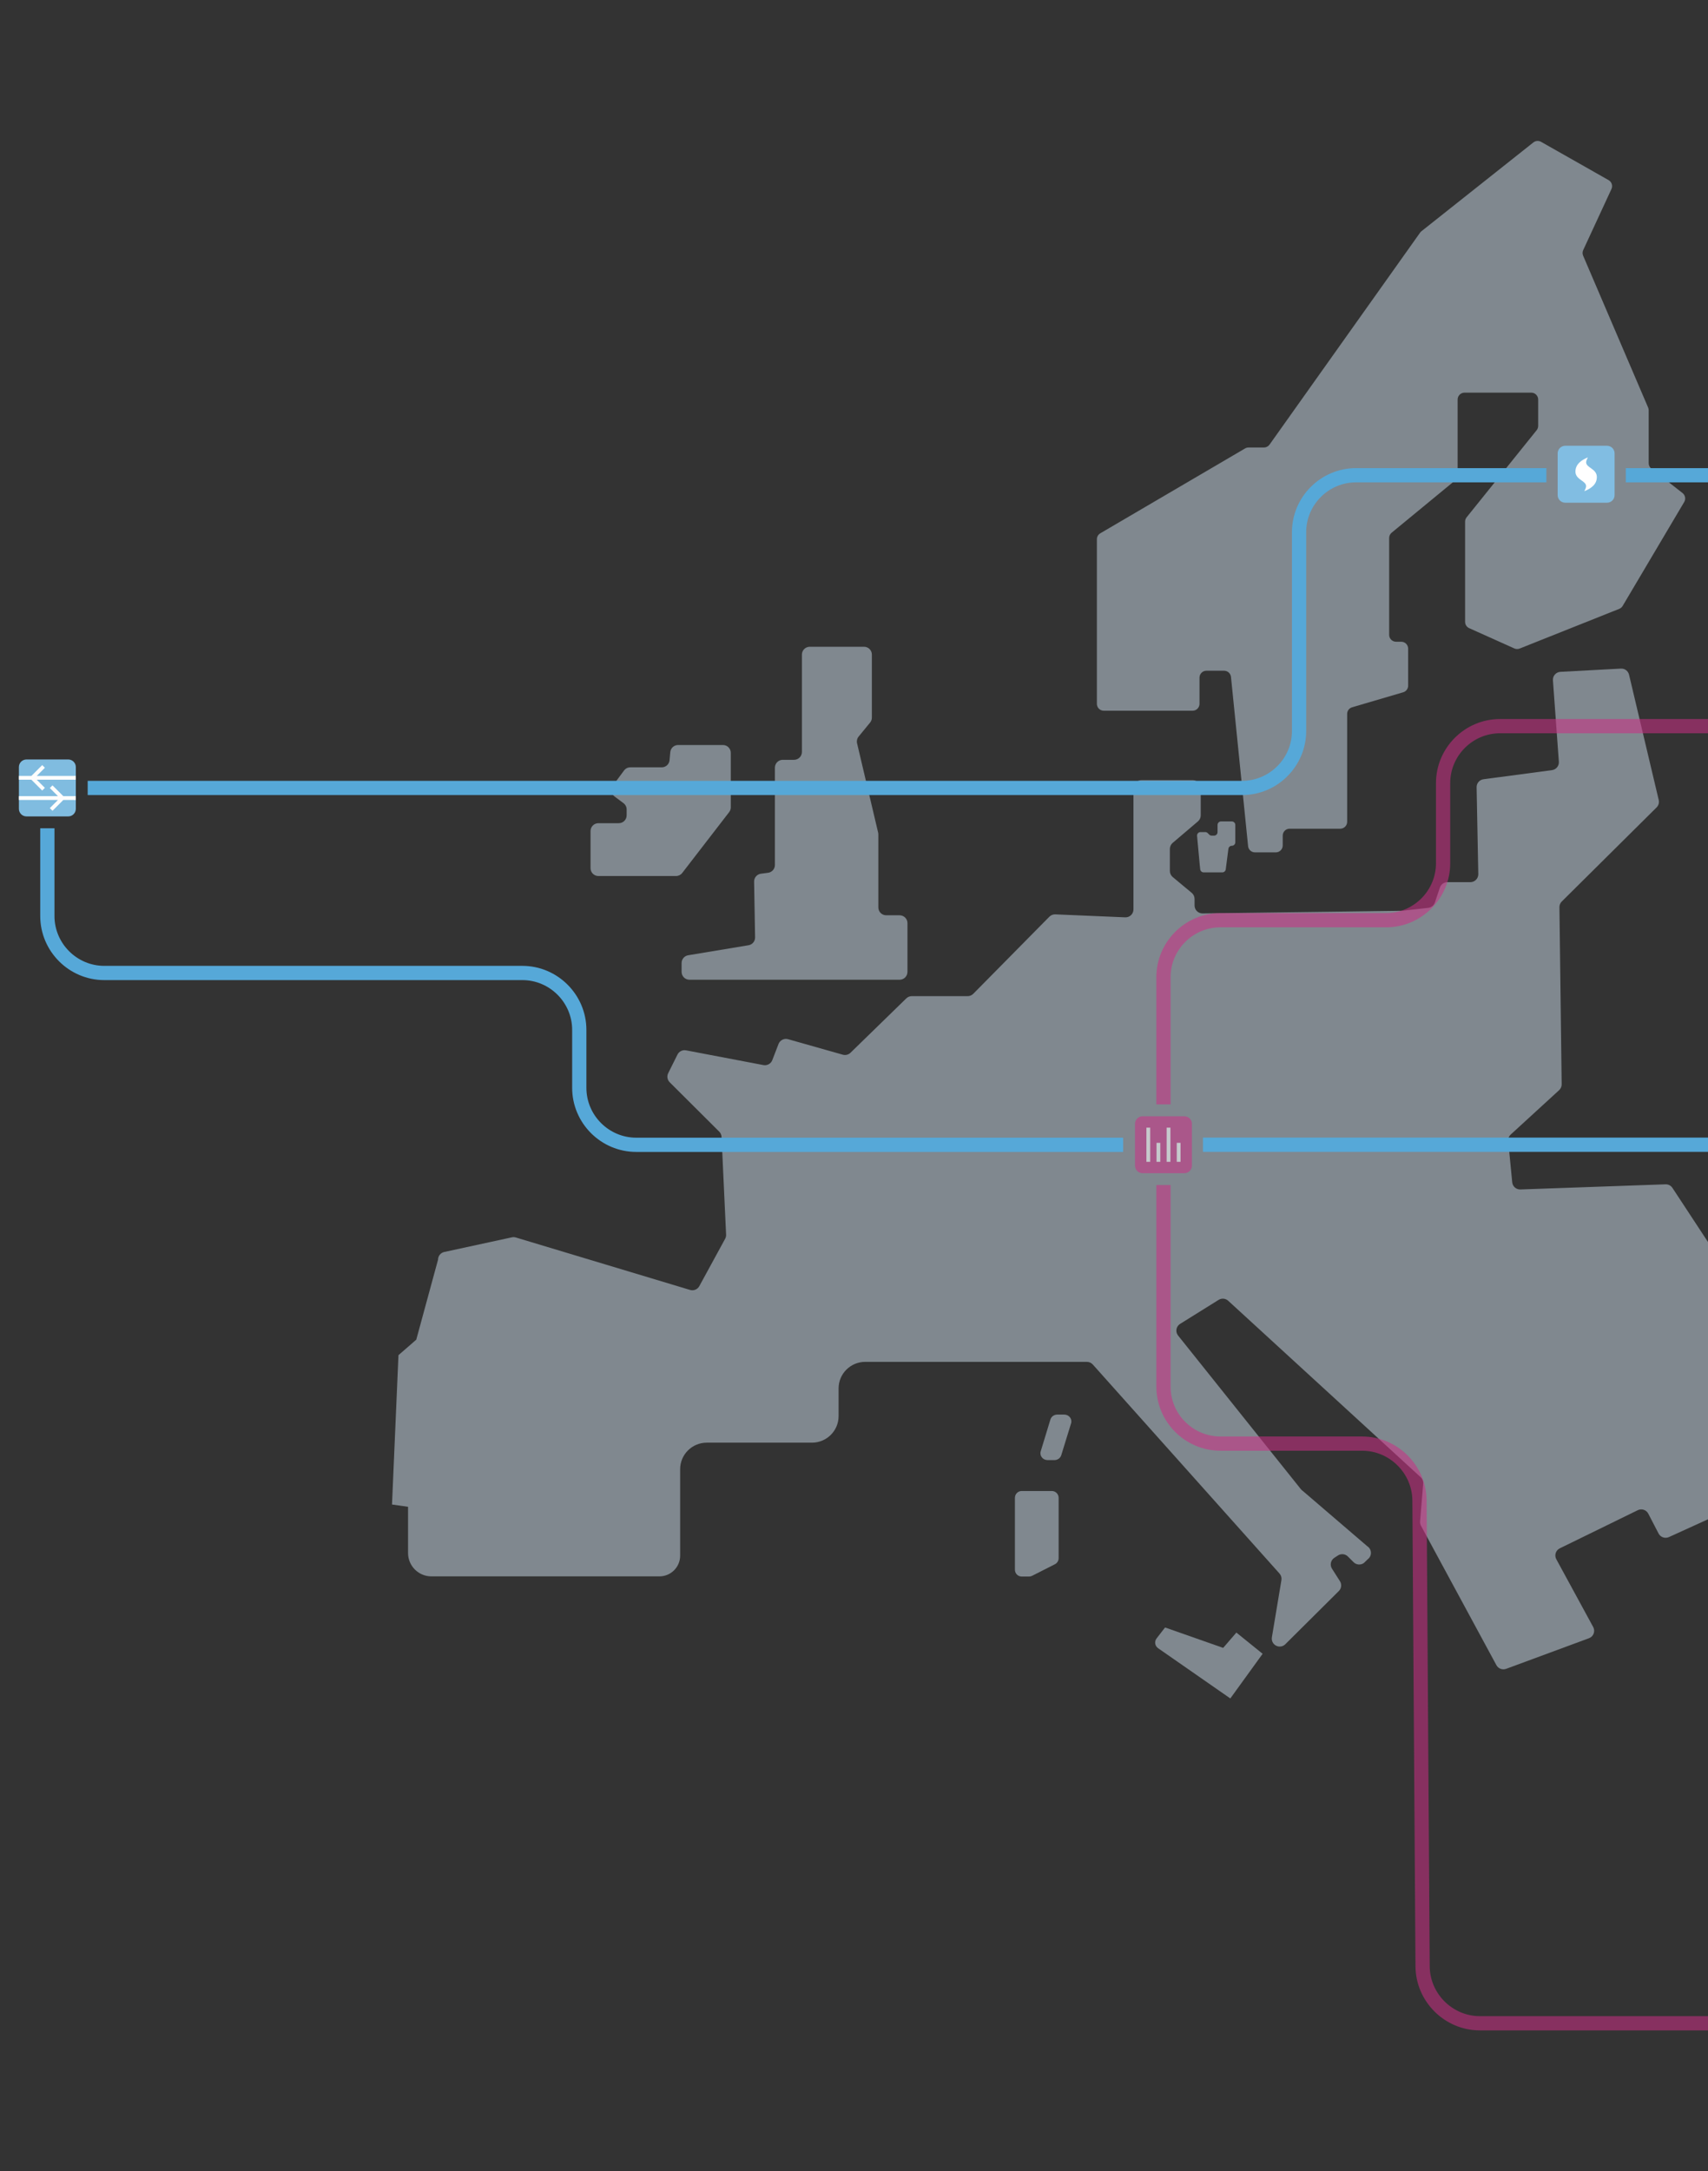 <svg
        xmlns="http://www.w3.org/2000/svg"
        viewBox="0 0 960 1220"
        width="960"
        height="1220"
        style="
          width: 100%;
          height: 100%;
          transform: translate3d(0px, 0px, 0px);
        "
        preserveAspectRatio="xMidYMid meet"
      >
        <rect x="0" y="0" width="960" height="1220" fill="#333333" stroke="none"/>
        <defs>
          <clipPath id="__lottie_element_2">
            <rect width="960" height="1220" x="0" y="0"></rect>
          </clipPath>
        </defs>
        <g clip-path="url(#__lottie_element_2)">
          <g
            class="countries"
            style="display: block;"
            transform="matrix(1,0,0,1,220.088,78.67)"
            opacity="0.5"
          >
            <g
              opacity="1"
              transform="matrix(1,0,0,1,362.643,783.215)"
            >
              <path
                fill="rgb(205,222,235)"
                fill-opacity="1"
                d=" M8.499,-24.027 C8.499,-24.027 -8.5,-24.027 -8.5,-24.027 C-10.59,-24.027 -12.284,-22.305 -12.284,-20.181 C-12.284,-20.181 -12.284,20.182 -12.284,20.182 C-12.284,22.306 -10.59,24.028 -8.5,24.028 C-8.5,24.028 -4.314,24.028 -4.314,24.028 C-3.728,24.028 -3.149,23.89 -2.624,23.623 C-2.624,23.623 10.189,17.128 10.189,17.128 C11.473,16.478 12.284,15.146 12.284,13.687 C12.284,13.687 12.284,-20.181 12.284,-20.181 C12.284,-22.305 10.59,-24.027 8.499,-24.027z"
              ></path>
            </g>
            <g
              opacity="1"
              transform="matrix(1,0,0,1,373.395,729.025)"
            >
              <path
                fill="rgb(205,222,235)"
                fill-opacity="1"
                d=" M4.697,-12.781 C4.697,-12.781 0.754,-12.781 0.754,-12.781 C-1.024,-12.781 -2.588,-11.659 -3.085,-10.026 C-3.085,-10.026 -8.542,7.886 -8.542,7.886 C-9.288,10.333 -7.369,12.781 -4.703,12.781 C-4.703,12.781 -0.825,12.781 -0.825,12.781 C0.948,12.781 2.509,11.664 3.01,10.037 C3.01,10.037 8.532,-7.875 8.532,-7.875 C9.288,-10.325 7.368,-12.781 4.697,-12.781z"
              ></path>
            </g>
            <g
              opacity="1"
              transform="matrix(1,0,0,1,463.429,397.238)"
            >
              <path
                fill="rgb(205,222,235)"
                fill-opacity="1"
                d=" M2.766,-14.314 C1.69,-14.314 0.819,-13.439 0.819,-12.359 C0.819,-12.359 0.819,-8.289 0.819,-8.289 C0.819,-7.21 -0.054,-6.335 -1.13,-6.335 C-1.13,-6.335 -2.487,-6.335 -2.487,-6.335 C-3.004,-6.335 -3.499,-6.541 -3.864,-6.907 C-3.864,-6.907 -4.716,-7.761 -4.716,-7.761 C-5.082,-8.128 -5.578,-8.334 -6.094,-8.334 C-6.094,-8.334 -8.752,-8.334 -8.752,-8.334 C-9.899,-8.334 -10.797,-7.345 -10.692,-6.199 C-10.692,-6.199 -9.161,10.407 -9.161,10.407 C-9.161,10.407 -8.926,12.572 -8.926,12.572 C-8.819,13.563 -7.984,14.314 -6.989,14.314 C-6.989,14.314 3.493,14.314 3.493,14.314 C4.472,14.314 5.299,13.585 5.425,12.612 C5.425,12.612 6.916,1.072 6.916,1.072 C7.042,0.098 7.87,-0.631 8.849,-0.631 C9.924,-0.631 10.797,-1.506 10.797,-2.586 C10.797,-2.586 10.797,-12.359 10.797,-12.359 C10.797,-13.439 9.924,-14.314 8.849,-14.314 C8.849,-14.314 2.766,-14.314 2.766,-14.314z"
              ></path>
            </g>
            <g
              opacity="1"
              transform="matrix(1,0,0,1,151.246,376.789)"
            >
              <path
                fill="rgb(205,222,235)"
                fill-opacity="1"
                d=" M-35.008,36.808 C-35.008,36.808 8.629,36.808 8.629,36.808 C9.994,36.808 11.281,36.175 12.115,35.094 C12.115,35.094 38.495,0.903 38.495,0.903 C39.091,0.131 39.413,-0.816 39.413,-1.792 C39.413,-1.792 39.413,-32.398 39.413,-32.398 C39.413,-34.834 37.441,-36.808 35.009,-36.808 C35.009,-36.808 9.794,-36.808 9.794,-36.808 C7.517,-36.808 5.617,-35.07 5.409,-32.799 C5.409,-32.799 4.996,-28.276 4.996,-28.276 C4.789,-26.005 2.886,-24.268 0.609,-24.268 C0.609,-24.268 -17.047,-24.268 -17.047,-24.268 C-18.443,-24.268 -19.756,-23.606 -20.586,-22.484 C-20.586,-22.484 -26.828,-14.052 -26.828,-14.052 C-28.274,-12.099 -27.868,-9.343 -25.922,-7.891 C-25.922,-7.891 -20.889,-4.133 -20.889,-4.133 C-19.775,-3.301 -19.118,-1.989 -19.118,-0.597 C-19.118,-0.597 -19.118,2.716 -19.118,2.716 C-19.118,5.151 -21.09,7.125 -23.522,7.125 C-23.522,7.125 -35.008,7.125 -35.008,7.125 C-37.44,7.125 -39.413,9.098 -39.413,11.534 C-39.413,11.534 -39.413,32.398 -39.413,32.398 C-39.413,34.833 -37.44,36.808 -35.008,36.808z"
              ></path>
            </g>
            <g
              opacity="1"
              transform="matrix(1,0,0,1,226.489,378.323)"
            >
              <path
                fill="rgb(205,222,235)"
                fill-opacity="1"
                d=" M-63.47,84.153 C-63.47,84.153 -63.47,89.15 -63.47,89.15 C-63.47,91.583 -61.497,93.554 -59.062,93.554 C-59.062,93.554 59.063,93.554 59.063,93.554 C61.497,93.554 63.47,91.583 63.47,89.15 C63.47,89.15 63.47,61.746 63.47,61.746 C63.47,59.313 61.497,57.342 59.063,57.342 C59.063,57.342 51.511,57.342 51.511,57.342 C49.077,57.342 47.104,55.368 47.104,52.936 C47.104,52.936 47.104,11.892 47.104,11.892 C47.104,11.552 47.064,11.214 46.987,10.882 C46.987,10.882 35.146,-39.295 35.146,-39.295 C34.83,-40.631 35.156,-42.036 36.027,-43.098 C36.027,-43.098 42.467,-50.951 42.467,-50.951 C43.113,-51.739 43.465,-52.724 43.465,-53.743 C43.465,-53.743 43.465,-89.15 43.465,-89.15 C43.465,-91.583 41.492,-93.554 39.059,-93.554 C39.059,-93.554 8.558,-93.554 8.558,-93.554 C6.123,-93.554 4.149,-91.583 4.149,-89.15 C4.149,-89.15 4.149,-34.426 4.149,-34.426 C4.149,-31.993 2.176,-30.022 -0.258,-30.022 C-0.258,-30.022 -6.622,-30.022 -6.622,-30.022 C-9.056,-30.022 -11.03,-28.05 -11.03,-25.618 C-11.03,-25.618 -11.03,29.087 -11.03,29.087 C-11.03,31.297 -12.669,33.165 -14.862,33.454 C-14.862,33.454 -18.888,33.983 -18.888,33.983 C-21.11,34.276 -22.759,36.189 -22.72,38.428 C-22.72,38.428 -22.173,69.756 -22.173,69.756 C-22.135,71.939 -23.702,73.821 -25.858,74.178 C-25.858,74.178 -59.784,79.808 -59.784,79.808 C-61.911,80.162 -63.47,81.999 -63.47,84.153z"
              ></path>
            </g>
            <g
              opacity="1"
              transform="matrix(1,0,0,1,561.98,200.278)"
            >
              <path
                fill="rgb(205,222,235)"
                fill-opacity="1"
                d=" M-161.674,120.433 C-161.674,120.433 -111.754,120.433 -111.754,120.433 C-109.611,120.433 -107.874,118.697 -107.874,116.555 C-107.874,116.555 -107.874,101.841 -107.874,101.841 C-107.874,99.698 -106.137,97.961 -103.993,97.961 C-103.993,97.961 -94.038,97.961 -94.038,97.961 C-92.046,97.961 -90.377,99.469 -90.177,101.451 C-90.177,101.451 -80.562,196.54 -80.562,196.54 C-80.361,198.521 -78.693,200.028 -76.7,200.028 C-76.7,200.028 -64.983,200.028 -64.983,200.028 C-62.84,200.028 -61.103,198.292 -61.103,196.149 C-61.103,196.149 -61.103,190.61 -61.103,190.61 C-61.103,188.468 -59.364,186.73 -57.222,186.73 C-57.222,186.73 -28.765,186.73 -28.765,186.73 C-26.621,186.73 -24.884,184.994 -24.884,182.852 C-24.884,182.852 -24.884,122.225 -24.884,122.225 C-24.884,120.504 -23.749,118.988 -22.097,118.503 C-22.097,118.503 6.608,110.07 6.608,110.07 C8.26,109.585 9.394,108.07 9.394,106.349 C9.394,106.349 9.394,85.55 9.394,85.55 C9.394,83.408 7.657,81.67 5.514,81.67 C5.514,81.67 2.603,81.67 2.603,81.67 C0.461,81.67 -1.277,79.934 -1.277,77.792 C-1.277,77.792 -1.277,23.374 -1.277,23.374 C-1.277,22.215 -0.758,21.118 0.137,20.38 C0.137,20.38 35.792,-8.973 35.792,-8.973 C36.686,-9.71 37.205,-10.807 37.205,-11.966 C37.205,-11.966 37.205,-54.422 37.205,-54.422 C37.205,-56.565 38.943,-58.302 41.086,-58.302 C41.086,-58.302 78.598,-58.302 78.598,-58.302 C80.742,-58.302 82.479,-56.565 82.479,-54.422 C82.479,-54.422 82.479,-39.627 82.479,-39.627 C82.479,-38.742 82.177,-37.884 81.623,-37.195 C81.623,-37.195 42.265,11.75 42.265,11.75 C41.712,12.439 41.41,13.298 41.41,14.182 C41.41,14.182 41.41,70.498 41.41,70.498 C41.41,72.026 42.306,73.411 43.7,74.037 C43.7,74.037 69.069,85.424 69.069,85.424 C70.027,85.855 71.12,85.878 72.096,85.489 C72.096,85.489 128.05,63.186 128.05,63.186 C128.846,62.87 129.514,62.297 129.951,61.56 C129.951,61.56 164.561,3.141 164.561,3.141 C165.555,1.464 165.148,-0.69 163.613,-1.891 C163.613,-1.891 146.08,-15.606 146.08,-15.606 C145.139,-16.341 144.591,-17.467 144.591,-18.661 C144.591,-18.661 144.591,-48.399 144.591,-48.399 C144.591,-48.924 144.483,-49.443 144.277,-49.925 C144.277,-49.925 107.744,-135.268 107.744,-135.268 C107.31,-136.279 107.327,-137.424 107.79,-138.422 C107.79,-138.422 123.666,-172.728 123.666,-172.728 C124.513,-174.56 123.814,-176.735 122.057,-177.731 C122.057,-177.731 84.108,-199.247 84.108,-199.247 C82.733,-200.027 81.021,-199.894 79.782,-198.911 C79.782,-198.911 16.863,-149.004 16.863,-149.004 C16.577,-148.776 16.323,-148.509 16.111,-148.211 C16.111,-148.211 -68.501,-29.109 -68.501,-29.109 C-69.23,-28.085 -70.408,-27.476 -71.666,-27.476 C-71.666,-27.476 -80.309,-27.476 -80.309,-27.476 C-80.999,-27.476 -81.677,-27.292 -82.272,-26.942 C-82.272,-26.942 -163.637,20.742 -163.637,20.742 C-164.824,21.438 -165.555,22.712 -165.555,24.089 C-165.555,24.089 -165.555,116.555 -165.555,116.555 C-165.555,118.697 -163.818,120.433 -161.674,120.433z"
              ></path>
            </g>
            <g
              opacity="1"
              transform="matrix(1,0,0,1,459.11,855.809)"
            >
              <path
                fill="rgb(205,222,235)"
                fill-opacity="1"
                d=" M8.299,-8.465 C8.299,-8.465 -24.359,-19.938 -24.359,-19.938 C-24.359,-19.938 -29.119,-13.797 -29.119,-13.797 C-30.472,-12.051 -30.084,-9.547 -28.262,-8.28 C-28.262,-8.28 12.315,19.938 12.315,19.938 C12.315,19.938 30.472,-5.152 30.472,-5.152 C30.472,-5.152 15.72,-17.071 15.72,-17.071 C15.72,-17.071 8.299,-8.465 8.299,-8.465z"
              ></path>
            </g>
            <g
              opacity="1"
              transform="matrix(1,0,0,1,370.08,578.404)"
            >
              <path
                fill="rgb(205,222,235)"
                fill-opacity="1"
                d=" M349.84,10.449 C348.986,9.149 347.511,8.388 345.953,8.444 C345.953,8.444 264.387,11.331 264.387,11.331 C262.032,11.414 260.02,9.656 259.791,7.317 C259.791,7.317 257.534,-15.842 257.534,-15.842 C257.4,-17.232 257.925,-18.604 258.955,-19.548 C258.955,-19.548 286.146,-44.459 286.146,-44.459 C287.079,-45.315 287.604,-46.527 287.587,-47.791 C287.587,-47.791 286.326,-147.278 286.326,-147.278 C286.311,-148.481 286.785,-149.638 287.641,-150.487 C287.641,-150.487 340.939,-203.358 340.939,-203.358 C342.037,-204.448 342.489,-206.03 342.133,-207.534 C342.133,-207.534 325.452,-277.942 325.452,-277.942 C324.957,-280.036 323.03,-281.476 320.877,-281.36 C320.877,-281.36 286.887,-279.538 286.887,-279.538 C284.397,-279.404 282.5,-277.258 282.68,-274.775 C282.68,-274.775 286.008,-229.036 286.008,-229.036 C286.179,-226.691 284.487,-224.618 282.151,-224.306 C282.151,-224.306 243.65,-219.183 243.65,-219.183 C241.402,-218.884 239.738,-216.95 239.781,-214.689 C239.781,-214.689 240.723,-165.886 240.723,-165.886 C240.771,-163.397 238.762,-161.354 236.267,-161.354 C236.267,-161.354 223.375,-161.354 223.375,-161.354 C221.46,-161.354 219.759,-160.133 219.149,-158.322 C219.149,-158.322 216.32,-149.921 216.32,-149.921 C215.769,-148.282 214.318,-147.112 212.596,-146.918 C212.596,-146.918 198.221,-145.3 198.221,-145.3 C198.074,-145.283 197.926,-145.274 197.779,-145.272 C197.779,-145.272 85.764,-143.788 85.764,-143.788 C83.278,-143.755 81.247,-145.755 81.247,-148.234 C81.247,-148.234 81.247,-151.933 81.247,-151.933 C81.247,-153.253 80.66,-154.504 79.645,-155.349 C79.645,-155.349 68.973,-164.222 68.973,-164.222 C67.957,-165.067 67.369,-166.319 67.369,-167.638 C67.369,-167.638 67.369,-180.037 67.369,-180.037 C67.369,-181.339 67.942,-182.576 68.935,-183.421 C68.935,-183.421 83.151,-195.516 83.151,-195.516 C84.144,-196.362 84.715,-197.597 84.715,-198.9 C84.715,-198.9 84.715,-214.211 84.715,-214.211 C84.715,-216.667 82.719,-218.658 80.257,-218.658 C80.257,-218.658 51.368,-218.658 51.368,-218.658 C48.906,-218.658 46.91,-216.667 46.91,-214.211 C46.91,-214.211 46.91,-146.03 46.91,-146.03 C46.91,-143.5 44.797,-141.479 42.264,-141.587 C42.264,-141.587 2.991,-143.249 2.991,-143.249 C1.734,-143.302 0.512,-142.822 -0.371,-141.926 C-0.371,-141.926 -43.116,-98.632 -43.116,-98.632 C-43.954,-97.783 -45.098,-97.306 -46.293,-97.306 C-46.293,-97.306 -77.658,-97.306 -77.658,-97.306 C-78.821,-97.306 -79.939,-96.852 -80.772,-96.041 C-80.772,-96.041 -112.132,-65.494 -112.132,-65.494 C-113.274,-64.381 -114.927,-63.963 -116.464,-64.398 C-116.464,-64.398 -147.21,-73.105 -147.21,-73.105 C-149.428,-73.733 -151.759,-72.57 -152.588,-70.423 C-152.588,-70.423 -156.089,-61.337 -156.089,-61.337 C-156.863,-59.329 -158.967,-58.161 -161.085,-58.565 C-161.085,-58.565 -204.566,-66.847 -204.566,-66.847 C-206.53,-67.222 -208.503,-66.245 -209.393,-64.458 C-209.393,-64.458 -214.59,-54.019 -214.59,-54.019 C-215.442,-52.308 -215.105,-50.244 -213.749,-48.894 C-213.749,-48.894 -185.913,-21.165 -185.913,-21.165 C-185.126,-20.381 -184.661,-19.332 -184.609,-18.225 C-184.609,-18.225 -182.055,36.715 -182.055,36.715 C-182.016,37.526 -182.203,38.333 -182.592,39.047 C-182.592,39.047 -197.111,65.66 -197.111,65.66 C-198.119,67.51 -200.293,68.399 -202.314,67.792 C-202.314,67.792 -300.234,38.315 -300.234,38.315 C-301.017,38.08 -301.85,38.063 -302.642,38.268 C-302.642,38.268 -340.625,46.501 -340.625,46.501 C-342.591,47.01 -343.964,48.779 -343.964,50.805 C-343.964,50.805 -356.202,95.747 -356.202,95.747 C-356.202,95.747 -366.208,104.445 -366.208,104.445 C-366.208,104.445 -369.831,188.367 -369.831,188.367 C-369.831,188.367 -360.816,189.648 -360.816,189.648 C-360.816,189.648 -360.816,215.63 -360.816,215.63 C-360.816,222.875 -354.929,228.748 -347.666,228.748 C-347.666,228.748 -219.546,228.748 -219.546,228.748 C-213.107,228.748 -207.887,223.541 -207.887,217.117 C-207.887,217.117 -207.887,168.542 -207.887,168.542 C-207.887,160.298 -201.188,153.613 -192.923,153.613 C-192.923,153.613 -133.798,153.613 -133.798,153.613 C-125.533,153.613 -118.831,146.928 -118.831,138.683 C-118.831,138.683 -118.831,123.136 -118.831,123.136 C-118.831,114.89 -112.132,108.205 -103.866,108.205 C-103.866,108.205 20.728,108.205 20.728,108.205 C21.999,108.205 23.209,108.747 24.055,109.694 C24.055,109.694 129.001,227.159 129.001,227.159 C129.9,228.164 130.291,229.519 130.07,230.847 C130.07,230.847 124.707,263.008 124.707,263.008 C124.332,265.259 125.725,267.427 127.931,268.028 C129.472,268.447 131.117,268.012 132.25,266.888 C132.25,266.888 162.341,236.981 162.341,236.981 C163.822,235.509 164.078,233.207 162.956,231.446 C162.956,231.446 158.484,224.424 158.484,224.424 C157.172,222.365 157.769,219.636 159.82,218.308 C159.82,218.308 161.851,216.995 161.851,216.995 C163.616,215.853 165.941,216.097 167.429,217.581 C167.429,217.581 170.634,220.781 170.634,220.781 C172.201,222.344 174.682,222.521 176.456,221.197 C176.456,221.197 178.591,219.126 178.591,219.126 C181.08,217.267 180.947,213.502 178.333,211.824 C178.333,211.824 142.095,180.753 142.095,180.753 C141.64,180.462 141.242,180.089 140.921,179.655 C140.921,179.655 71.889,93.29 71.889,93.29 C70.346,91.205 70.909,88.251 73.112,86.877 C73.112,86.877 94.773,73.374 94.773,73.374 C96.474,72.313 98.674,72.516 100.152,73.87 C100.152,73.87 208.326,173.016 208.326,173.016 C209.34,173.945 209.866,175.288 209.753,176.656 C209.753,176.656 208.003,197.847 208.003,197.847 C207.933,198.706 208.113,199.566 208.524,200.325 C208.524,200.325 250.909,278.65 250.909,278.65 C251.964,280.598 254.297,281.476 256.38,280.707 C256.38,280.707 302.935,263.507 302.935,263.507 C305.48,262.566 306.6,259.595 305.304,257.215 C305.304,257.215 284.568,219.111 284.568,219.111 C283.359,216.888 284.247,214.109 286.523,212.996 C286.523,212.996 330.349,191.564 330.349,191.564 C332.526,190.5 335.156,191.365 336.271,193.513 C336.271,193.513 342.054,204.666 342.054,204.666 C343.145,206.77 345.7,207.652 347.862,206.668 C347.862,206.668 369.831,196.674 369.831,196.674 C369.831,196.674 369.831,40.866 369.831,40.866 C369.831,40.866 349.84,10.449 349.84,10.449z"
              ></path>
            </g>
          </g>
          <g
            class="pipe-blue"
            style="display: block;"
            transform="matrix(1,0,0,1,676.138,639.266)"
            opacity="1"
          >
            <g class="pipe-start" opacity="1" transform="matrix(1,0,0,1,0,0)">
              <path
                stroke-linecap="butt"
                stroke-linejoin="miter"
                fill-opacity="0"
                stroke-miterlimit="10"
                stroke="rgb(86,168,216)"
                stroke-opacity="1"
                stroke-width="8"
                d=" M283.862,4 C283.862,4 0,4 0,4"
              ></path>
            </g>
          </g>
          <g
            class="pipe-blue"
            style="display: block;"
            transform="matrix(1,0,0,1,22.616,465.441)"
            opacity="1"
          >
            <g
              class="pipe-end"
              opacity="1"
              transform="matrix(1,0,0,1,306.328,88.934)"
            >
              <path
                stroke-linecap="butt"
                stroke-linejoin="miter"
                fill-opacity="0"
                stroke-miterlimit="10"
                stroke="rgb(86,168,216)"
                stroke-opacity="1"
                stroke-width="8"
                d=" M302.328,88.934 C302.328,88.934 28.646,88.934 28.646,88.934 C11.046,88.934 -3.354,74.535 -3.354,56.934 C-3.354,56.934 -3.354,24.379 -3.354,24.379 C-3.354,6.779 -17.754,-7.621 -35.354,-7.621 C-35.354,-7.621 -270.328,-7.621 -270.328,-7.621 C-287.928,-7.621 -302.328,-22.021 -302.328,-39.621 C-302.328,-39.621 -302.328,-88.934 -302.328,-88.934"
              ></path>
            </g>
          </g>
          <g
            class="box-left"
            style="display: block;"
            transform="matrix(1,0,0,1,10.367,426.524)"
            opacity="0.99"
          >
            <g opacity="1" transform="matrix(1,0,0,1,16.251,16.25)">
              <path
                fill="rgb(129,189,226)"
                fill-opacity="1"
                d=" M11.733,16 C11.733,16 -11.734,16 -11.734,16 C-14.09,16 -16,14.09 -16,11.733 C-16,11.733 -16,-11.733 -16,-11.733 C-16,-14.09 -14.09,-16 -11.734,-16 C-11.734,-16 11.733,-16 11.733,-16 C14.089,-16 16,-14.09 16,-11.733 C16,-11.733 16,11.733 16,11.733 C16,14.09 14.089,16 11.733,16z"
              ></path>
            </g>
            <g opacity="1" transform="matrix(1,0,0,1,16.25,10.561)">
              <path
                fill="rgb(255,255,255)"
                fill-opacity="1"
                d=" M-5.958,-1.067 C-5.958,-1.067 -1.379,-5.646 -1.379,-5.646 C-1.379,-5.646 -2.888,-7.154 -2.888,-7.154 C-2.888,-7.154 -8.975,-1.067 -8.975,-1.067 C-8.975,-1.067 -16,-1.067 -16,-1.067 C-16,-1.067 -16,1.067 -16,1.067 C-16,1.067 -8.975,1.067 -8.975,1.067 C-8.975,1.067 -2.888,7.154 -2.888,7.154 C-2.888,7.154 -1.379,5.645 -1.379,5.645 C-1.379,5.645 -5.958,1.067 -5.958,1.067 C-5.958,1.067 16,1.067 16,1.067 C16,1.067 16,-1.067 16,-1.067 C16,-1.067 -5.958,-1.067 -5.958,-1.067z"
              ></path>
            </g>
            <g opacity="1" transform="matrix(1,0,0,1,16.25,21.939)">
              <path
                fill="rgb(255,255,255)"
                fill-opacity="1"
                d=" M2.888,-7.155 C2.888,-7.155 1.379,-5.645 1.379,-5.645 C1.379,-5.645 5.958,-1.066 5.958,-1.066 C5.958,-1.066 -16,-1.066 -16,-1.066 C-16,-1.066 -16,1.068 -16,1.068 C-16,1.068 5.958,1.068 5.958,1.068 C5.958,1.068 1.379,5.646 1.379,5.646 C1.379,5.646 2.888,7.155 2.888,7.155 C2.888,7.155 8.975,1.068 8.975,1.068 C8.975,1.068 16,1.068 16,1.068 C16,1.068 16,-1.066 16,-1.066 C16,-1.066 8.975,-1.066 8.975,-1.066 C8.975,-1.066 2.888,-7.155 2.888,-7.155z"
              ></path>
            </g>
          </g>
          <g
            class="pipe-blue"
            style="display: block;"
            transform="matrix(1,0,0,1,29.284,247.055)"
            opacity="1"
          >
            <g
              class="pipe-end"
              opacity="1"
              transform="matrix(1,0,0,1,429.938,107.86)"
            >
              <path
                stroke-linecap="butt"
                stroke-linejoin="miter"
                fill-opacity="0"
                stroke-miterlimit="10"
                stroke="rgb(86,168,216)"
                stroke-opacity="1"
                stroke-width="8"
                d=" M409.938,-87.86 C409.938,-87.86 302.933,-87.86 302.933,-87.86 C285.334,-87.86 270.933,-73.46 270.933,-55.86 C270.933,-55.86 270.933,55.86 270.933,55.86 C270.933,73.46 256.534,87.86 238.933,87.86 C238.933,87.86 -409.938,87.86 -409.938,87.86"
              ></path>
            </g>
          </g>
          <g
            class="box-right"
            style="display: block;"
            transform="matrix(1,0,0,1,875.248,250.246)"
            opacity="1"
          >
            <g opacity="1" transform="matrix(1,0,0,1,16.25,16.25)">
              <path
                fill="rgb(129,189,226)"
                fill-opacity="1"
                d=" M11.733,16 C11.733,16 -11.734,16 -11.734,16 C-14.09,16 -16,14.09 -16,11.733 C-16,11.733 -16,-11.733 -16,-11.733 C-16,-14.09 -14.09,-16 -11.734,-16 C-11.734,-16 11.733,-16 11.733,-16 C14.089,-16 16,-14.09 16,-11.733 C16,-11.733 16,11.733 16,11.733 C16,14.09 14.089,16 11.733,16z"
              ></path>
            </g>
            <g opacity="1" transform="matrix(1,0,0,1,16.251,16.25)">
              <path
                fill="rgb(255,255,255)"
                fill-opacity="1"
                d=" M0.963,-9.472 C0.963,-9.472 0.963,-9.472 0.963,-9.472 C0.602,-8.63 -0.001,-7.577 -0.001,-6.736 C-0.001,-3.578 6.021,-3.157 6.021,1.579 C6.021,5.683 2.89,7.894 -0.844,9.472 C-0.844,9.472 -0.964,9.472 -0.964,9.472 C-0.602,8.631 -0.001,7.578 -0.001,6.736 C-0.001,3.578 -6.021,3.157 -6.021,-1.578 C-5.901,-5.683 -2.77,-7.893 0.963,-9.472z"
              ></path>
            </g>
          </g>
          <g
            class="pipe-blue"
            style="display: block;"
            transform="matrix(1,0,0,1,913.794,263.055)"
            opacity="1"
          >
            <g class="pipe-start" opacity="1" transform="matrix(1,0,0,1,0,0)">
              <path
                stroke-linecap="butt"
                stroke-linejoin="miter"
                fill-opacity="0"
                stroke-miterlimit="10"
                stroke="rgb(86,168,216)"
                stroke-opacity="1"
                stroke-width="8"
                d=" M46.205,4 C46.205,4 0,4 0,4"
              ></path>
            </g>
          </g>
          <g
            class="pipe-fuchsia"
            style="display: block;"
            transform="matrix(1,0,0,1,649.938,404.049)"
            opacity="0.55"
          >
            <g
              class="pipe-start"
              opacity="1"
              transform="matrix(1,0,0,1,157.03,110.275)"
            >
              <path
                stroke-linecap="butt"
                stroke-linejoin="miter"
                fill-opacity="0"
                stroke-miterlimit="10"
                stroke="rgb(204,46,133)"
                stroke-opacity="1"
                stroke-width="8"
                d=" M153.031,-106.275 C153.031,-106.275 36.141,-106.275 36.141,-106.275 C18.542,-106.275 4.141,-91.875 4.141,-74.275 C4.141,-74.275 4.141,-29.225 4.141,-29.225 C4.141,-11.625 -10.259,2.775 -27.859,2.775 C-27.859,2.775 -121.031,2.775 -121.031,2.775 C-138.631,2.775 -153.031,17.175 -153.031,34.775 C-153.031,34.775 -153.031,106.275 -153.031,106.275"
              ></path>
            </g>
          </g>
          <g
            class="pipe-fuchsia"
            style="display: block;"
            transform="matrix(1,0,0,1,649.938,665.933)"
            opacity="0.55"
          >
            <g
              class="pipe-end"
              opacity="1"
              transform="matrix(1,0,0,1,157.031,235.51)"
            >
              <path
                stroke-linecap="butt"
                stroke-linejoin="miter"
                fill-opacity="0"
                stroke-miterlimit="10"
                stroke="rgb(204,46,133)"
                stroke-opacity="1"
                stroke-width="8"
                d=" M-153.03,-235.511 C-153.03,-235.511 -153.03,-122.223 -153.03,-122.223 C-153.03,-104.623 -138.631,-90.223 -121.03,-90.223 C-121.03,-90.223 -41.342,-90.223 -41.342,-90.223 C-23.742,-90.223 -9.246,-75.824 -9.129,-58.225 C-9.129,-58.225 -7.381,203.51 -7.381,203.51 C-7.263,221.11 7.233,235.51 24.833,235.51 C24.833,235.51 153.03,235.51 153.03,235.51"
              ></path>
            </g>
          </g>
          <g
            class="box-middle"
            style="display: block;"
            transform="matrix(1,0,0,1,637.69,627.016)"
            opacity="0.55"
          >
            <g opacity="1" transform="matrix(1,0,0,1,16.25,16.25)">
              <path
                fill="rgb(204,47,134)"
                fill-opacity="1"
                d=" M11.733,16 C11.733,16 -11.734,16 -11.734,16 C-14.09,16 -16,14.09 -16,11.733 C-16,11.733 -16,-11.733 -16,-11.733 C-16,-14.09 -14.09,-16 -11.734,-16 C-11.734,-16 11.733,-16 11.733,-16 C14.089,-16 16,-14.09 16,-11.733 C16,-11.733 16,11.733 16,11.733 C16,14.09 14.089,16 11.733,16z"
              ></path>
            </g>
            <g
              opacity="1"
              transform="matrix(1,0,0,1,24.783,20.516)"
            >
              <path
                fill="rgb(255,255,255)"
                fill-opacity="1"
                d=" M1.066,5.333 C1.066,5.333 -1.066,5.333 -1.066,5.333 C-1.066,5.333 -1.066,-5.333 -1.066,-5.333 C-1.066,-5.333 1.066,-5.333 1.066,-5.333 C1.066,-5.333 1.066,5.333 1.066,5.333z"
              ></path>
            </g>
            <g opacity="1" transform="matrix(1,0,0,1,7.717,16.25)">
              <path
                fill="rgb(255,255,255)"
                fill-opacity="1"
                d=" M1.066,9.599 C1.066,9.599 -1.066,9.599 -1.066,9.599 C-1.066,9.599 -1.066,-9.599 -1.066,-9.599 C-1.066,-9.599 1.066,-9.599 1.066,-9.599 C1.066,-9.599 1.066,9.599 1.066,9.599z"
              ></path>
            </g>
            <g opacity="1" transform="matrix(1,0,0,1,19.095,16.25)">
              <path
                fill="rgb(255,255,255)"
                fill-opacity="1"
                d=" M1.066,9.599 C1.066,9.599 -1.066,9.599 -1.066,9.599 C-1.066,9.599 -1.066,-9.599 -1.066,-9.599 C-1.066,-9.599 1.066,-9.599 1.066,-9.599 C1.066,-9.599 1.066,9.599 1.066,9.599z"
              ></path>
            </g>
            <g
              opacity="1"
              transform="matrix(1,0,0,1,13.405,20.516)"
            >
              <path
                fill="rgb(255,255,255)"
                fill-opacity="1"
                d=" M1.066,5.333 C1.066,5.333 -1.066,5.333 -1.066,5.333 C-1.066,5.333 -1.066,-5.333 -1.066,-5.333 C-1.066,-5.333 1.066,-5.333 1.066,-5.333 C1.066,-5.333 1.066,5.333 1.066,5.333z"
              ></path>
            </g>
          </g>
        </g>
      </svg>
      